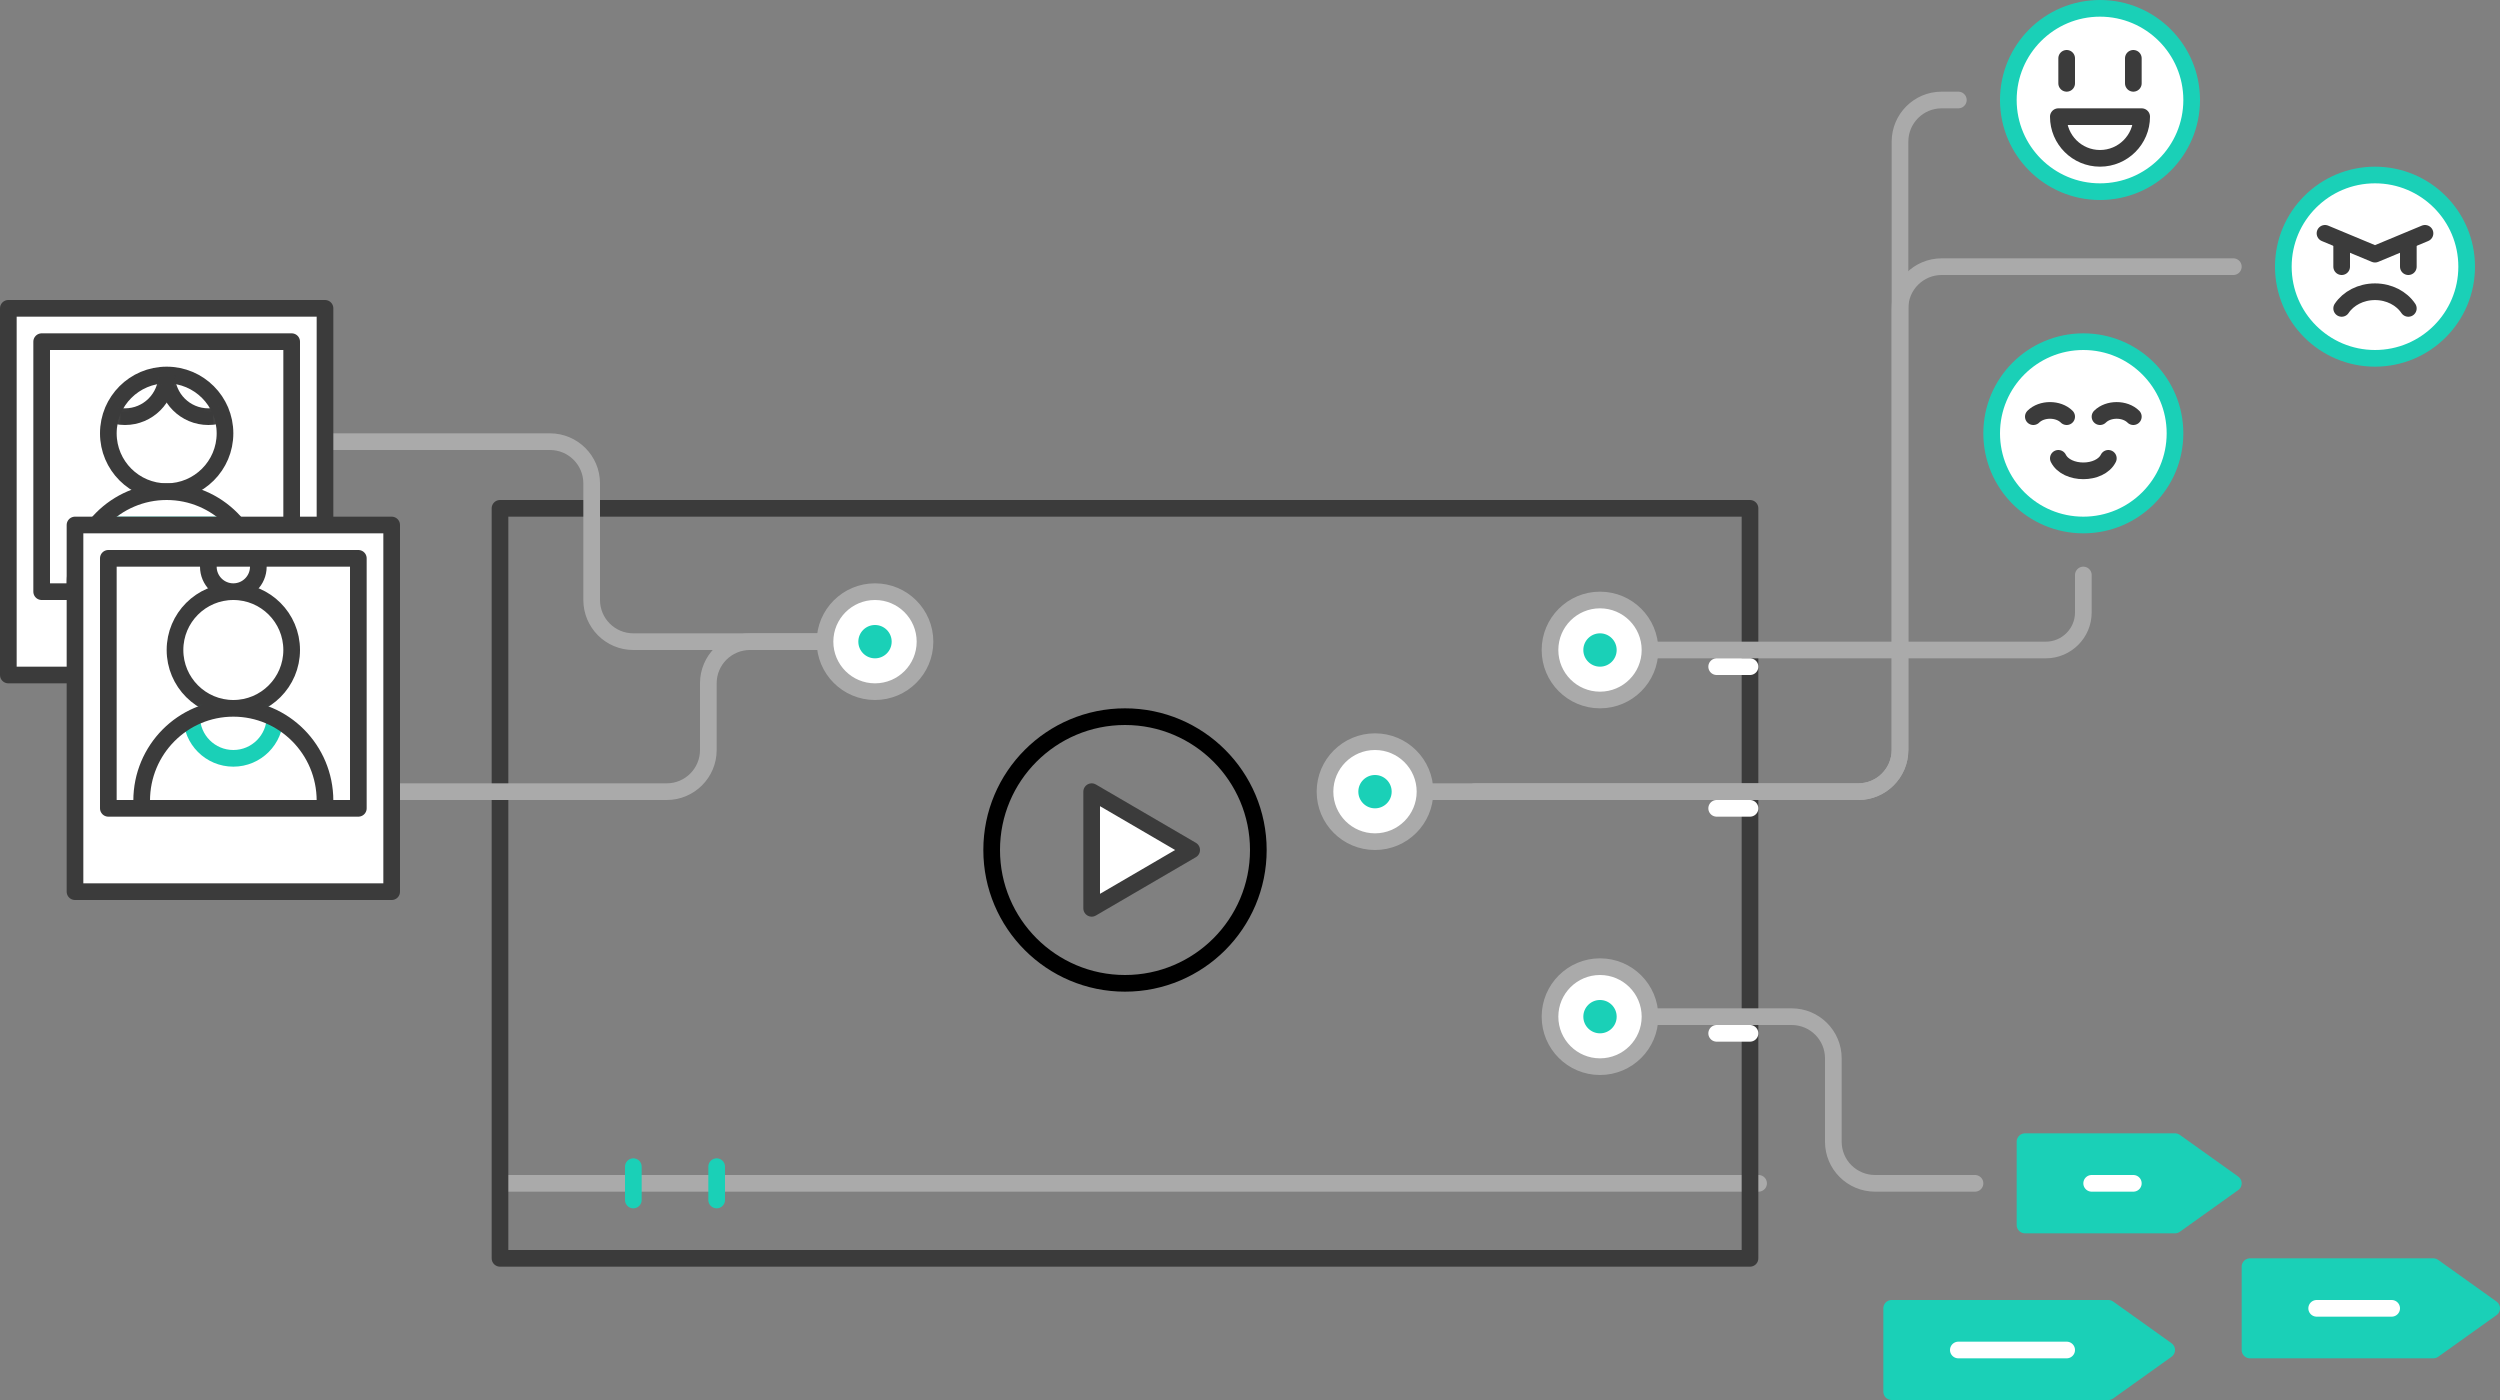 <?xml version="1.0" encoding="UTF-8"?>
<svg width="300px" height="168px" viewBox="0 0 300 168" version="1.1" xmlns="http://www.w3.org/2000/svg" xmlns:xlink="http://www.w3.org/1999/xlink">
    <rect x="0" y="0" width="300" height="168" fill="#808080" stroke="none"/>
    <!-- Generator: Sketch 43.2 (39069) - http://www.bohemiancoding.com/sketch -->
    <title>Illustrator1</title>
    <desc>Created with Sketch.</desc>
    <defs>
        <rect id="path-1" x="0" y="0" width="320" height="210"></rect>
        <path d="M7,14 C10.866,14 14,10.866 14,7 C14,3.134 10.866,0 7,0 C3.134,0 0,3.134 0,7 C0,10.866 3.134,14 7,14 Z" id="path-3"></path>
        <path d="M0,14 L22,14 L22,11.083 C22,4.962 17.075,0 11,0 C4.925,0 -9.76843606e-13,4.962 2.27304287e-13,11.083 C4.56745752e-13,12.25 0,14 0,14 Z" id="path-5"></path>
        <path d="M0,14 L22,14 L22,11.083 C22,4.962 17.075,0 11,0 C4.925,0 -9.76843606e-13,4.962 2.27304287e-13,11.083 C4.56745752e-13,12.25 0,14 0,14 Z" id="path-7"></path>
    </defs>
    <g id="Pages" stroke="none" stroke-width="1" fill="none" fill-rule="evenodd">
        <g id="Landing" transform="translate(-77, -1282)">
            <g id="Artifical-Intelligence-technologies-for-your-videos" transform="translate(0, 1110)">
                <g id="Illustrator1" transform="translate(76, 152)">
                    <mask id="mask-2" fill="white">
                        <use xlink:href="#path-1"></use>
                    </mask>
                    <g id="Mask" opacity="0.417"></g>
                    <g id="Group-8" mask="url(#mask-2)">
                        <g transform="translate(2, 21)">
                            <g id="Group-2" stroke="none" stroke-width="1" fill="none" fill-rule="evenodd" transform="translate(59, 60)" stroke-linecap="round" stroke-linejoin="round">
                                <path d="M1,81 L151.03,81" id="Line" stroke="#AAAAAA" stroke-width="2"></path>
                                <rect id="Rectangle" stroke="#3B3B3B" stroke-width="2" x="0" y="0" width="150" height="90"></rect>
                                <circle id="Oval" stroke="#000000" stroke-width="2" cx="75" cy="41" r="16"></circle>
                                <path d="M16,79 L16,83" id="Line" stroke="#1AD0B7" stroke-width="2"></path>
                                <path d="M26,79 L26,83" id="Line-Copy" stroke="#1AD0B7" stroke-width="2"></path>
                                <polygon id="Triangle" stroke="#3B3B3B" stroke-width="2" fill="#FFFFFF" points="83 41 71 48 71 34"></polygon>
                            </g>
                            <path d="M35,94 L79.009,94 C81.766,94 84,91.757 84,89.01 L84,80.99 C84,78.234 86.237,76 88.996,76 L103.5,76" id="Path-2-Copy" stroke="#AAAAAA" stroke-width="2" fill="none" stroke-linecap="round" stroke-linejoin="round"></path>
                            <path d="M11,52 L64.995,52 C67.759,52 70,54.236 70,57.002 L70,70.998 C70,73.761 72.239,76 75.002,76 L99,76" id="Path-2-Copy-2" stroke="#AAAAAA" stroke-width="2" fill="none" stroke-linecap="round" stroke-linejoin="round"></path>
                            <path d="M176,11 L221.994,11 C224.759,11 227,13.242 227,16.005 L227,88.995 C227,91.759 229.234,94 231.994,94 L234,94" id="Path-2-Copy-4" stroke="#AAAAAA" stroke-width="2" fill="none" stroke-linecap="round" stroke-linejoin="round" transform="translate(205, 52.5) scale(1, -1) translate(-205, -52.5) "></path>
                            <path d="M170,31 L221.992,31 C224.758,31 227,33.242 227,35.996 L227,89.004 C227,91.763 229.236,94 232.005,94 L267,94" id="Path-2-Copy-5" stroke="#AAAAAA" stroke-width="2" fill="none" stroke-linecap="round" stroke-linejoin="round" transform="translate(218.5, 62.5) scale(1, -1) translate(-218.5, -62.5) "></path>
                            <path d="M164,100 C167.314,100 170,97.314 170,94 C170,90.686 167.314,88 164,88 C160.686,88 158,90.686 158,94 C158,97.314 160.686,100 164,100 Z" id="Oval-2-Copy-2" stroke="#AAAAAA" stroke-width="2" fill="#FFFFFF" fill-rule="evenodd" stroke-linecap="round" stroke-linejoin="round"></path>
                            <path d="M104,82 C107.314,82 110,79.314 110,76 C110,72.686 107.314,70 104,70 C100.686,70 98,72.686 98,76 C98,79.314 100.686,82 104,82 Z" id="Oval-2-Copy" stroke="#AAAAAA" stroke-width="2" fill="#FFFFFF" fill-rule="evenodd" stroke-linecap="round" stroke-linejoin="round"></path>
                            <path d="M104,78 C105.105,78 106,77.105 106,76 C106,74.895 105.105,74 104,74 C102.895,74 102,74.895 102,76 C102,77.105 102.895,78 104,78 Z" id="Oval-3-Copy" stroke="none" fill="#1AD0B7" fill-rule="evenodd"></path>
                            <path d="M164,96 C165.105,96 166,95.105 166,94 C166,92.895 165.105,92 164,92 C162.895,92 162,92.895 162,94 C162,95.105 162.895,96 164,96 Z" id="Oval-3-Copy-2" stroke="none" fill="#1AD0B7" fill-rule="evenodd"></path>
                            <g id="Group-12" stroke="none" stroke-width="1" fill="none" fill-rule="evenodd" transform="translate(185, 68)">
                                <path d="M6,-1.86732411e-13 L23.495,-2.1891316e-13 C25.983,-2.23489878e-13 30.013,-2.20844138e-13 32.505,-2.12974059e-13 L59.495,-1.27739184e-13 C61.983,-1.19882391e-13 64,2.02 64,4.5 L64,9" id="Path-2-Copy-6" stroke="#AAAAAA" stroke-width="2" stroke-linecap="round" stroke-linejoin="round" transform="translate(35, 4.5) scale(1, -1) translate(-35, -4.5) "></path>
                                <path d="M6,15 C9.314,15 12,12.314 12,9 C12,5.686 9.314,3 6,3 C2.686,3 0,5.686 0,9 C0,12.314 2.686,15 6,15 Z" id="Oval-2-Copy-3" stroke="#AAAAAA" stroke-width="2" fill="#FFFFFF" stroke-linecap="round" stroke-linejoin="round"></path>
                                <path d="M6,11 C7.105,11 8,10.105 8,9 C8,7.895 7.105,7 6,7 C4.895,7 4,7.895 4,9 C4,10.105 4.895,11 6,11 Z" id="Oval-3-Copy-3" fill="#1AD0B7"></path>
                            </g>
                            <g id="Group-3" stroke="none" stroke-width="1" fill="none" fill-rule="evenodd" transform="translate(240, 0)" stroke-linecap="round" stroke-linejoin="round">
                                <circle id="Oval-4" stroke="#1AD0B7" stroke-width="2" fill="#FFFFFF" cx="11" cy="11" r="11"></circle>
                                <path d="M6,13 C6,15.761 8.239,18 11,18 C13.761,18 16,15.761 16,13 L6,13 Z" id="Combined-Shape" stroke="#3B3B3B" stroke-width="2" fill="#FFFFFF"></path>
                                <path d="M7,6 L7,9" id="Line" stroke="#3B3B3B" stroke-width="2"></path>
                                <path d="M15,6 L15,9" id="Line-Copy-2" stroke="#3B3B3B" stroke-width="2"></path>
                            </g>
                            <g id="Group" stroke="none" stroke-width="1" fill="none" fill-rule="evenodd" transform="translate(273, 20)" stroke-linecap="round" stroke-linejoin="round">
                                <circle id="Oval-4-Copy-2" stroke="#1AD0B7" stroke-width="2" fill="#FFFFFF" cx="11" cy="11" r="11"></circle>
                                <path d="M7,14.008 L7,14.008 C7.801,15.204 9.292,16.008 11,16.008 C12.708,16.008 14.199,15.204 15,14.008" id="Combined-Shape-Copy" stroke="#3B3B3B" stroke-width="2" fill="#FFFFFF" transform="translate(11, 15.008) scale(1, -1) translate(-11, -15.008) "></path>
                                <polyline id="Line-Copy-4" stroke="#3B3B3B" stroke-width="2" points="5 7 11 9.5 17 7"></polyline>
                                <path d="M7,8 L7,11" id="Line-Copy-6" stroke="#3B3B3B" stroke-width="2"></path>
                                <path d="M15,8 L15,11" id="Line-Copy-5" stroke="#3B3B3B" stroke-width="2"></path>
                            </g>
                            <g id="Group-4" stroke="none" stroke-width="1" fill="none" fill-rule="evenodd" transform="translate(238, 40)" stroke-linecap="round" stroke-linejoin="round">
                                <circle id="Oval-4-Copy-3" stroke="#1AD0B7" stroke-width="2" fill="#FFFFFF" cx="11" cy="11" r="11"></circle>
                                <path d="M8,14 C9,16 13,16 14,14" id="Combined-Shape-Copy-4" stroke="#3B3B3B" stroke-width="2" fill="#FFFFFF"></path>
                                <path d="M5,9 C6,8 8,8 9,9" id="Line" stroke="#3B3B3B" stroke-width="2"></path>
                                <path d="M13,9 C14,8 16,8 17,9" id="Line-Copy-3" stroke="#3B3B3B" stroke-width="2"></path>
                            </g>
                            <g id="Group-5-Copy" stroke="none" stroke-width="1" fill="none" fill-rule="evenodd" transform="translate(0, 36)">
                                <rect id="Rectangle-6" fill="#FFFFFF" x="2" y="2" width="34" height="34"></rect>
                                <g id="Group-7" transform="translate(12, 8)">
                                    <mask id="mask-4" fill="white">
                                        <use xlink:href="#path-3"></use>
                                    </mask>
                                    <use id="Oval-7-Copy-3" stroke="#3B3B3B" stroke-width="2" fill="#FFFFFF" stroke-linecap="round" stroke-linejoin="round" xlink:href="#path-3"></use>
                                    <path d="M2,5 C4.761,5 7,2.761 7,0 C7,-2.761 4.761,-5 2,-5 C-0.761,-5 -3,-2.761 -3,0 C-3,2.761 -0.761,5 2,5 Z" id="Oval-7-Copy-7" stroke="#3B3B3B" stroke-width="2" stroke-linecap="round" stroke-linejoin="round" mask="url(#mask-4)"></path>
                                    <path d="M12,5 C14.761,5 17,2.761 17,0 C17,-2.761 14.761,-5 12,-5 C9.239,-5 7,-2.761 7,0 C7,2.761 9.239,5 12,5 Z" id="Oval-7-Copy-8" stroke="#3B3B3B" stroke-width="2" stroke-linecap="round" stroke-linejoin="round" mask="url(#mask-4)"></path>
                                </g>
                                <g id="Group-9" transform="translate(8, 22)">
                                    <mask id="mask-6" fill="white">
                                        <use xlink:href="#path-5"></use>
                                    </mask>
                                    <use id="Oval-7-Copy-2" fill="#FFFFFF" xlink:href="#path-5"></use>
                                    <path d="M-2,8 L24,8" id="Line" stroke="#1AD0B7" stroke-width="2" stroke-linecap="square" stroke-linejoin="round" mask="url(#mask-6)"></path>
                                    <path d="M-2,4 L24,4" id="Line-Copy-18" stroke="#1AD0B7" stroke-width="2" stroke-linecap="square" stroke-linejoin="round" mask="url(#mask-6)"></path>
                                </g>
                                <path d="M8,36 L30,36 L30,33.083 C30,26.962 25.075,22 19,22 C12.925,22 8,26.962 8,33.083 C8,34.25 8,36 8,36 Z" id="Oval-7-Copy-9" stroke="#3B3B3B" stroke-width="2" stroke-linecap="round" stroke-linejoin="round"></path>
                                <path d="M0,0 L38,0 L38,44 L0,44 L0,0 Z M4,4 L4,34 L34,34 L34,4 L4,4 Z" id="Combined-Shape-Copy-2" stroke="#3B3B3B" stroke-width="2" fill="#FFFFFF" stroke-linecap="round" stroke-linejoin="round"></path>
                            </g>
                            <g id="Group-5-Copy-2" stroke="none" stroke-width="1" fill="none" fill-rule="evenodd" transform="translate(8, 62)">
                                <rect id="Rectangle-5" fill="#FFFFFF" x="2" y="2" width="34" height="34"></rect>
                                <path d="M19,22 C22.866,22 26,18.866 26,15 C26,11.134 22.866,8 19,8 C15.134,8 12,11.134 12,15 C12,18.866 15.134,22 19,22 Z" id="Oval-7-Copy-3" stroke="#3B3B3B" stroke-width="2" fill="#FFFFFF" stroke-linecap="round" stroke-linejoin="round"></path>
                                <path d="M19,8 C20.657,8 22,6.657 22,5 C22,3.343 20.657,2 19,2 C17.343,2 16,3.343 16,5 C16,6.657 17.343,8 19,8 Z" id="Oval-7-Copy-4" stroke="#3B3B3B" stroke-width="2" fill="#FFFFFF" stroke-linecap="round" stroke-linejoin="round"></path>
                                <g id="Group-6" transform="translate(8, 22)">
                                    <mask id="mask-8" fill="white">
                                        <use xlink:href="#path-7"></use>
                                    </mask>
                                    <use id="Oval-7-Copy-2" fill="#FFFFFF" xlink:href="#path-7"></use>
                                    <path d="M11,6 C13.761,6 16,3.761 16,1 C16,-1.761 13.761,-4 11,-4 C8.239,-4 6,-1.761 6,1 C6,3.761 8.239,6 11,6 Z" id="Oval-7-Copy-5" stroke="#1AD0B7" stroke-width="2" stroke-linecap="round" stroke-linejoin="round" mask="url(#mask-8)"></path>
                                </g>
                                <path d="M8,36 L30,36 L30,33.083 C30,26.962 25.075,22 19,22 C12.925,22 8,26.962 8,33.083 C8,34.25 8,36 8,36 Z" id="Oval-7-Copy-6" stroke="#3B3B3B" stroke-width="2" stroke-linecap="round" stroke-linejoin="round"></path>
                                <path d="M0,0 L38,0 L38,44 L0,44 L0,0 Z M4,4 L4,34 L34,34 L34,4 L4,4 Z" id="Combined-Shape-Copy-3" stroke="#3B3B3B" stroke-width="2" fill="#FFFFFF" stroke-linecap="round" stroke-linejoin="round"></path>
                            </g>
                            <g id="Group-15" stroke="none" stroke-width="1" fill="none" fill-rule="evenodd" transform="translate(185, 115)">
                                <path d="M6,6 L28.994,6 C31.759,6 34,8.236 34,10.995 L34,21.005 C34,23.764 36.24,26 39.009,26 L51,26" id="Path-2-Copy-7" stroke="#AAAAAA" stroke-width="2" stroke-linecap="round" stroke-linejoin="round"></path>
                                <path d="M6,12 C9.314,12 12,9.314 12,6 C12,2.686 9.314,0 6,0 C2.686,0 0,2.686 0,6 C0,9.314 2.686,12 6,12 Z" id="Oval-2-Copy-4" stroke="#AAAAAA" stroke-width="2" fill="#FFFFFF" stroke-linecap="round" stroke-linejoin="round"></path>
                                <path d="M6,8 C7.105,8 8,7.105 8,6 C8,4.895 7.105,4 6,4 C4.895,4 4,4.895 4,6 C4,7.105 4.895,8 6,8 Z" id="Oval-3-Copy-4" fill="#1AD0B7"></path>
                                <path d="M20,8 L24,8" id="Line-Copy-12" stroke="#FFFFFF" stroke-width="2" stroke-linecap="round" stroke-linejoin="round"></path>
                                <polygon id="Rectangle-7" stroke="#1AD0B7" stroke-width="2" fill="#1AD0B7" stroke-linecap="round" stroke-linejoin="round" points="57 21 75 21 82 26 75 31 57 31"></polygon>
                                <path d="M65,26 L70,26" id="Line" stroke="#FFFFFF" stroke-width="2" stroke-linecap="round" stroke-linejoin="round"></path>
                                <polygon id="Rectangle-7-Copy" stroke="#1AD0B7" stroke-width="2" fill="#1AD0B7" stroke-linecap="round" stroke-linejoin="round" points="41 41 67 41 74 46 67 51 41 51"></polygon>
                                <polygon id="Rectangle-7-Copy-2" stroke="#1AD0B7" stroke-width="2" fill="#1AD0B7" stroke-linecap="round" stroke-linejoin="round" points="84 36 106 36 113 41 106 46 84 46"></polygon>
                            </g>
                            <path d="M234,161 L247,161" id="Line-Copy-10" stroke="#FFFFFF" stroke-width="2" fill="none" stroke-linecap="round" stroke-linejoin="round"></path>
                            <path d="M277,156 L286,156" id="Line-Copy-11" stroke="#FFFFFF" stroke-width="2" fill="none" stroke-linecap="round" stroke-linejoin="round"></path>
                            <path d="M205,79 L209,79" id="Line-Copy-7" stroke="#FFFFFF" stroke-width="2" fill="none" stroke-linecap="round" stroke-linejoin="round"></path>
                            <path d="M219,96 L223,96" id="Line-Copy-9" stroke="none" fill="none"></path>
                            <path d="M205,96 L209,96" id="Line-Copy-8" stroke="#FFFFFF" stroke-width="2" fill="none" stroke-linecap="round" stroke-linejoin="round"></path>
                        </g>
                    </g>
                </g>
            </g>
        </g>
    </g>
</svg>